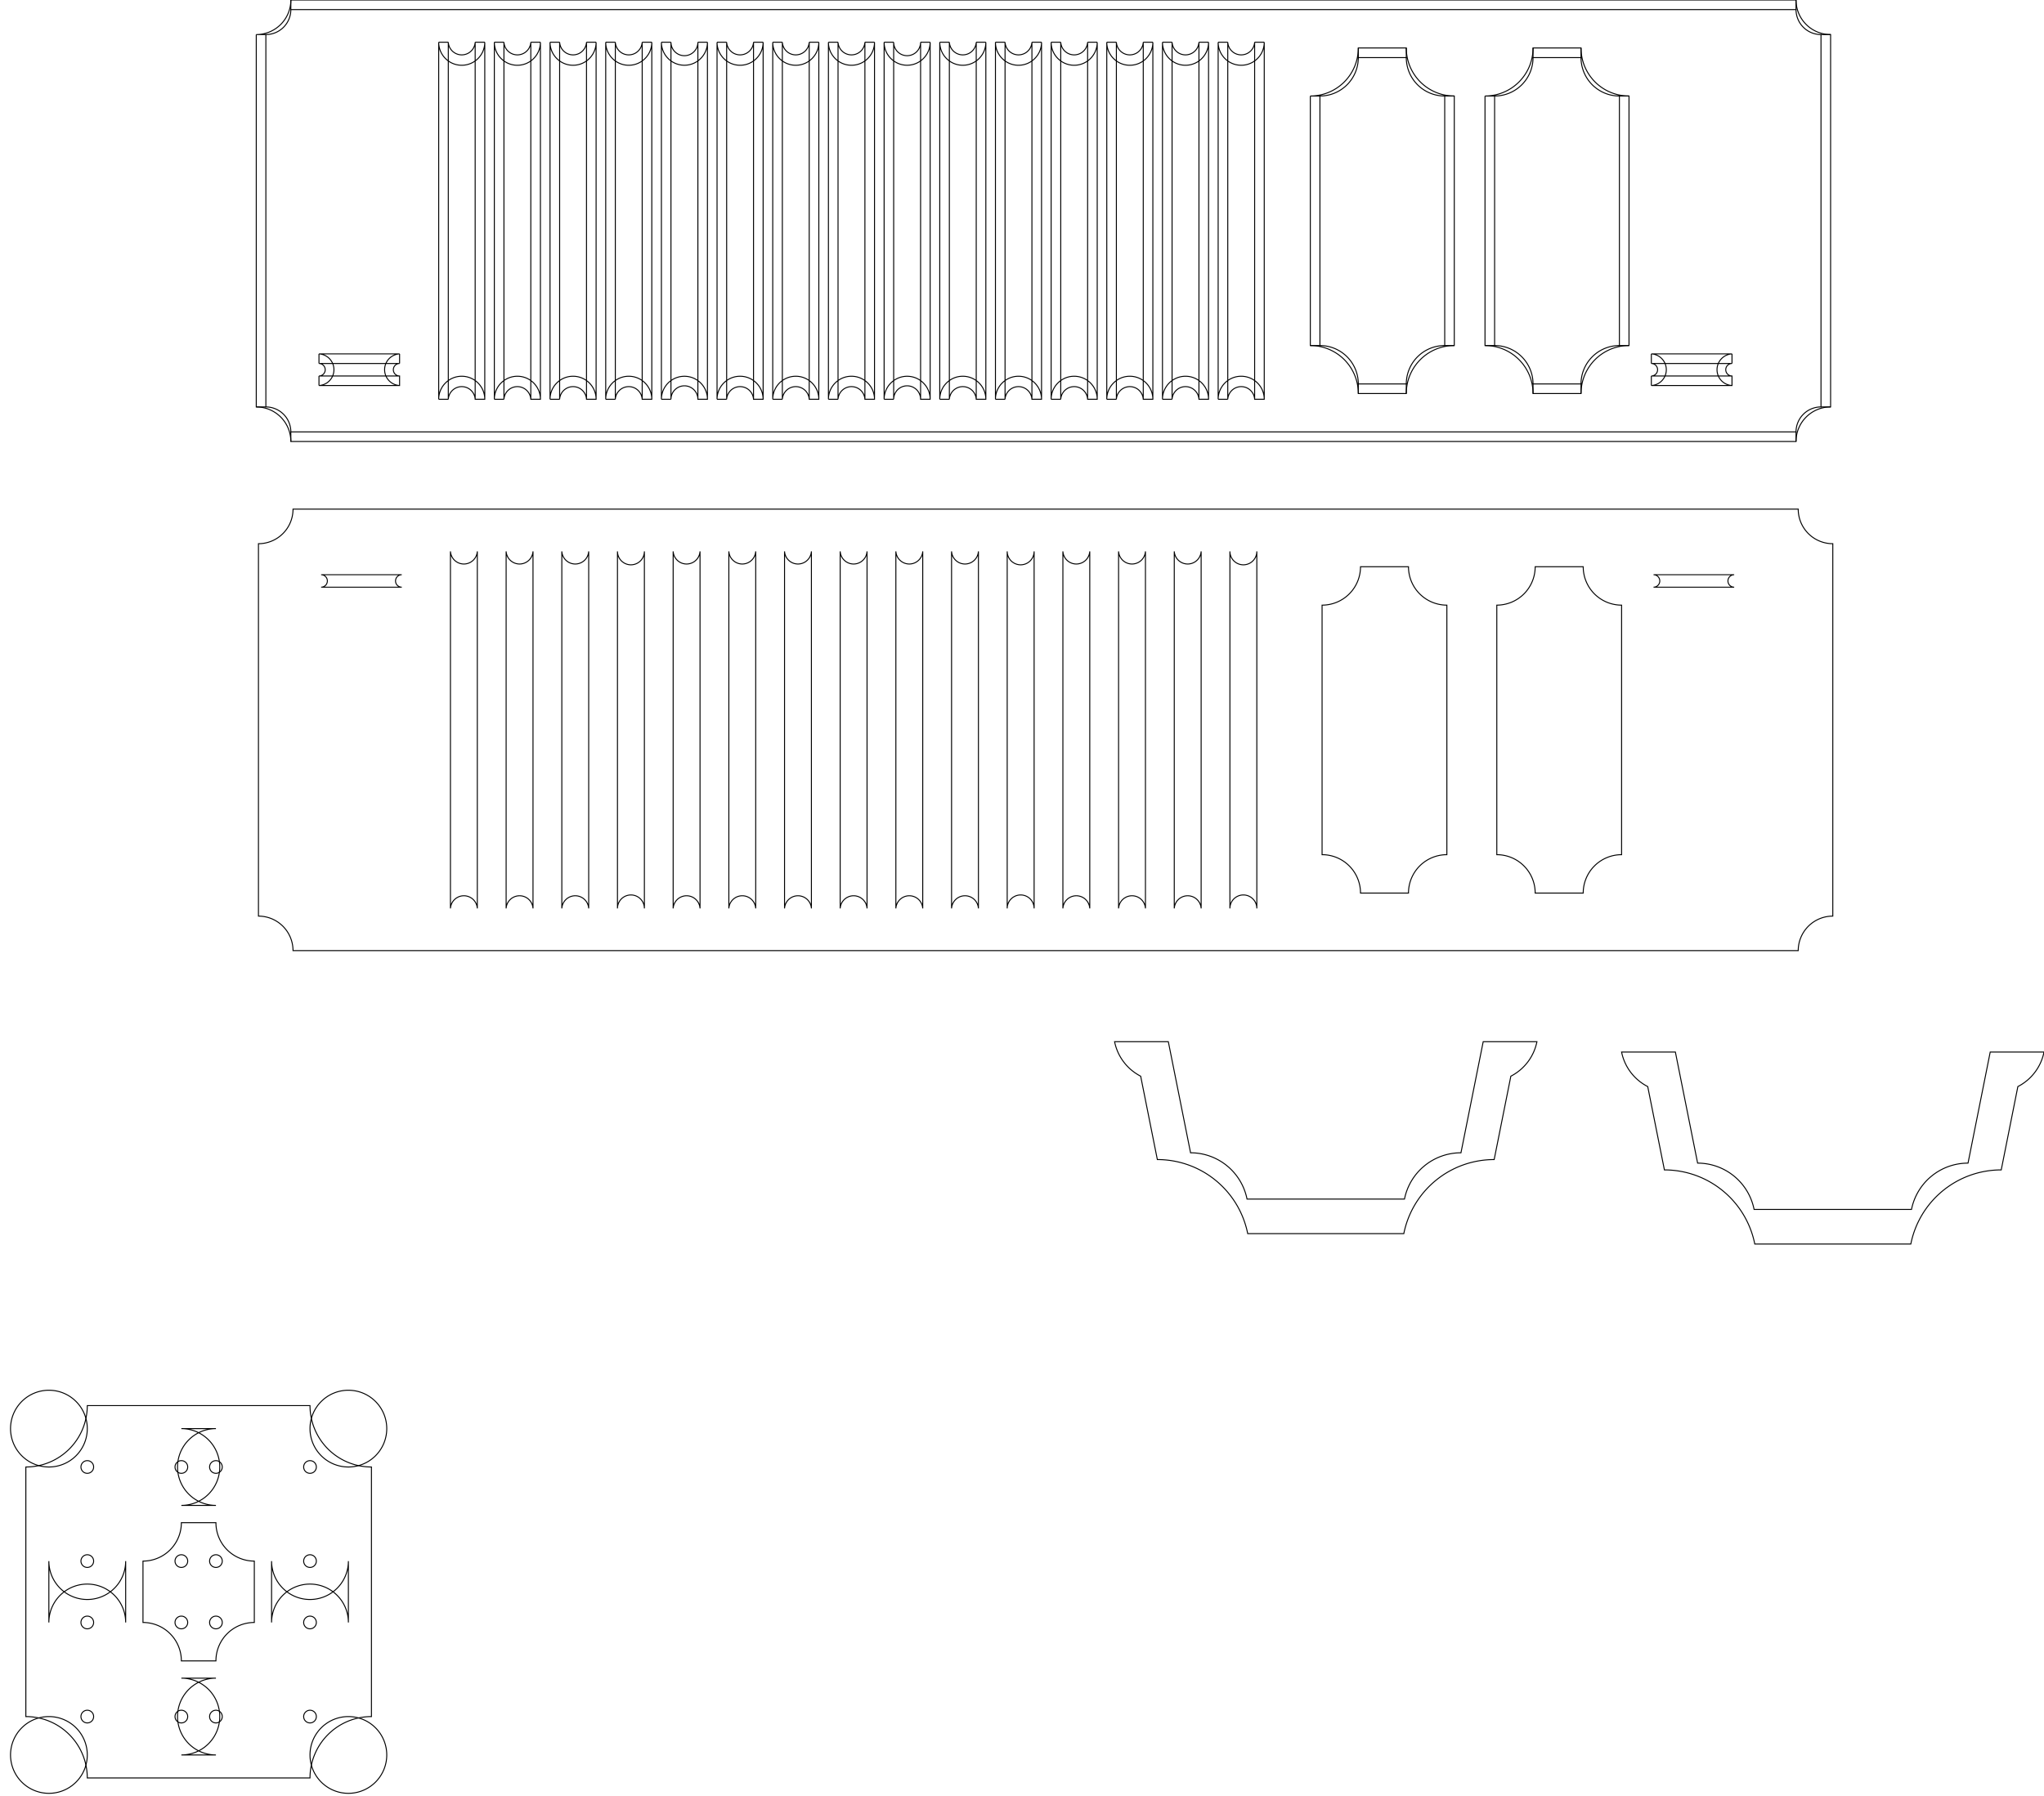 <?xml version='1.0'?>
<!DOCTYPE svg PUBLIC '-//W3C//DTD SVG 1.1//EN' 'http://www.w3.org/Graphics/SVG/1.1/DTD/svg11.dtd'>
<svg xmlns='http://www.w3.org/2000/svg' xmlns:xlink='http://www.w3.org/1999/xlink' width='41.915in' height='36.84in' viewBox='0 0 41.915 36.84'>

<path id='path0' stroke='black' fill='none' stroke-width='0.02' d='M5.452 0.709 A0.512 -0.512 0 0 1 5.964 0.197 L36.83 0.197 A0.512 -0.512 0 0 1 37.342 0.709 L37.342 8.346 A0.512 -0.512 0 0 1 36.83 8.858 L5.964 8.858 A0.512 -0.512 0 0 1 5.452 8.346 L5.452 0.709 L5.255 0.709 A0.709 -0.709 0 0 1 5.964 0 L36.83 0 A0.709 -0.709 0 0 1 37.539 0.709 L37.539 8.346 A0.709 -0.709 0 0 1 36.83 9.055 L5.964 9.055 A0.709 -0.709 0 0 1 5.255 8.346 L5.255 0.709'/>
<path id='path1' stroke='black' fill='none' stroke-width='0.02' d='M35.517 7.907 L33.863 7.907 A0.325 -0.325 0 0 1 33.863 7.258 L35.517 7.258 A0.325 -0.325 0 0 1 35.517 7.907 L35.517 7.711 A0.128 -0.128 0 0 0 35.517 7.455 L33.863 7.455 A0.128 -0.128 0 0 0 33.863 7.711 L35.517 7.711'/>
<path id='path2' stroke='black' fill='none' stroke-width='0.02' d='M11.082 8.189 L11.082 0.866 A0.472 -0.472 0 0 0 10.137 0.866 L10.137 8.189 A0.472 -0.472 0 0 0 11.082 8.189 L10.885 8.189 L10.885 0.866 A0.276 -0.276 0 0 0 10.334 0.866 L10.334 8.189 A0.276 -0.276 0 0 0 10.885 8.189'/>
<path id='path3' stroke='black' fill='none' stroke-width='0.02' d='M12.224 8.189 L12.224 0.866 A0.472 -0.472 0 0 0 11.279 0.866 L11.279 8.189 A0.472 -0.472 0 0 0 12.224 8.189 L12.027 8.189 L12.027 0.866 A0.276 -0.276 0 0 0 11.476 0.866 L11.476 8.189 A0.276 -0.276 0 0 0 12.027 8.189'/>
<path id='path4' stroke='black' fill='none' stroke-width='0.02' d='M13.366 8.189 L13.366 0.866 A0.472 -0.472 0 0 0 12.421 0.866 L12.421 8.189 A0.472 -0.472 0 0 0 13.366 8.189 L13.169 8.189 L13.169 0.866 A0.276 -0.276 0 0 0 12.618 0.866 L12.618 8.189 A0.276 -0.276 0 0 0 13.169 8.189'/>
<path id='path5' stroke='black' fill='none' stroke-width='0.02' d='M14.507 8.189 L14.507 0.866 A0.472 -0.472 0 0 0 13.563 0.866 L13.563 8.189 A0.472 -0.472 0 0 0 14.507 8.189 L14.311 8.189 L14.311 0.866 A0.276 -0.276 0 0 0 13.759 0.866 L13.759 8.189 A0.276 -0.276 0 0 0 14.311 8.189'/>
<path id='path6' stroke='black' fill='none' stroke-width='0.02' d='M15.649 8.189 L15.649 0.866 A0.472 -0.472 0 0 0 14.704 0.866 L14.704 8.189 A0.472 -0.472 0 0 0 15.649 8.189 L15.452 8.189 L15.452 0.866 A0.276 -0.276 0 0 0 14.901 0.866 L14.901 8.189 A0.276 -0.276 0 0 0 15.452 8.189'/>
<path id='path7' stroke='black' fill='none' stroke-width='0.02' d='M16.791 8.189 L16.791 0.866 A0.472 -0.472 0 0 0 15.846 0.866 L15.846 8.189 A0.472 -0.472 0 0 0 16.791 8.189 L16.594 8.189 L16.594 0.866 A0.276 -0.276 0 0 0 16.043 0.866 L16.043 8.189 A0.276 -0.276 0 0 0 16.594 8.189'/>
<path id='path8' stroke='black' fill='none' stroke-width='0.02' d='M17.933 8.189 L17.933 0.866 A0.472 -0.472 0 0 0 16.988 0.866 L16.988 8.189 A0.472 -0.472 0 0 0 17.933 8.189 L17.736 8.189 L17.736 0.866 A0.276 -0.276 0 0 0 17.185 0.866 L17.185 8.189 A0.276 -0.276 0 0 0 17.736 8.189'/>
<path id='path9' stroke='black' fill='none' stroke-width='0.02' d='M19.074 8.189 L19.074 0.866 A0.472 -0.472 0 0 0 18.13 0.866 L18.13 8.189 A0.472 -0.472 0 0 0 19.074 8.189 L18.878 8.189 L18.878 0.866 A0.276 -0.276 0 0 0 18.326 0.866 L18.326 8.189 A0.276 -0.276 0 0 0 18.878 8.189'/>
<path id='path10' stroke='black' fill='none' stroke-width='0.02' d='M20.216 8.189 L20.216 0.866 A0.472 -0.472 0 0 0 19.271 0.866 L19.271 8.189 A0.472 -0.472 0 0 0 20.216 8.189 L20.019 8.189 L20.019 0.866 A0.276 -0.276 0 0 0 19.468 0.866 L19.468 8.189 A0.276 -0.276 0 0 0 20.019 8.189'/>
<path id='path11' stroke='black' fill='none' stroke-width='0.02' d='M21.358 8.189 L21.358 0.866 A0.472 -0.472 0 0 0 20.413 0.866 L20.413 8.189 A0.472 -0.472 0 0 0 21.358 8.189 L21.161 8.189 L21.161 0.866 A0.276 -0.276 0 0 0 20.61 0.866 L20.61 8.189 A0.276 -0.276 0 0 0 21.161 8.189'/>
<path id='path12' stroke='black' fill='none' stroke-width='0.02' d='M22.5 8.189 L22.5 0.866 A0.472 -0.472 0 0 0 21.555 0.866 L21.555 8.189 A0.472 -0.472 0 0 0 22.5 8.189 L22.303 8.189 L22.303 0.866 A0.276 -0.276 0 0 0 21.752 0.866 L21.752 8.189 A0.276 -0.276 0 0 0 22.303 8.189'/>
<path id='path13' stroke='black' fill='none' stroke-width='0.02' d='M23.641 8.189 L23.641 0.866 A0.472 -0.472 0 0 0 22.696 0.866 L22.696 8.189 A0.472 -0.472 0 0 0 23.641 8.189 L23.444 8.189 L23.444 0.866 A0.276 -0.276 0 0 0 22.893 0.866 L22.893 8.189 A0.276 -0.276 0 0 0 23.444 8.189'/>
<path id='path14' stroke='black' fill='none' stroke-width='0.02' d='M24.783 8.189 L24.783 0.866 A0.472 -0.472 0 0 0 23.838 0.866 L23.838 8.189 A0.472 -0.472 0 0 0 24.783 8.189 L24.586 8.189 L24.586 0.866 A0.276 -0.276 0 0 0 24.035 0.866 L24.035 8.189 A0.276 -0.276 0 0 0 24.586 8.189'/>
<path id='path15' stroke='black' fill='none' stroke-width='0.02' d='M25.925 8.189 L25.925 0.866 A0.472 -0.472 0 0 0 24.98 0.866 L24.98 8.189 A0.472 -0.472 0 0 0 25.925 8.189 L25.728 8.189 L25.728 0.866 A0.276 -0.276 0 0 0 25.177 0.866 L25.177 8.189 A0.276 -0.276 0 0 0 25.728 8.189'/>
<path id='path16' stroke='black' fill='none' stroke-width='0.02' d='M30.649 1.969 A0.787 -0.787 0 0 1 31.437 1.181 L32.421 1.181 A0.787 -0.787 0 0 1 33.208 1.969 L33.208 7.087 A0.787 -0.787 0 0 1 32.421 7.874 L31.437 7.874 A0.787 -0.787 0 0 1 30.649 7.087 L30.649 1.969 L30.452 1.969 A0.984 -0.984 0 0 1 31.437 0.984 L32.421 0.984 A0.984 -0.984 0 0 1 33.405 1.969 L33.405 7.087 A0.984 -0.984 0 0 1 32.421 8.071 L31.437 8.071 A0.984 -0.984 0 0 1 30.452 7.087 L30.452 1.969'/>
<path id='path17' stroke='black' fill='none' stroke-width='0.02' d='M27.067 1.969 A0.787 -0.787 0 0 1 27.854 1.181 L28.838 1.181 A0.787 -0.787 0 0 1 29.626 1.969 L29.626 7.087 A0.787 -0.787 0 0 1 28.838 7.874 L27.854 7.874 A0.787 -0.787 0 0 1 27.067 7.087 L27.067 1.969 L26.87 1.969 A0.984 -0.984 0 0 1 27.854 0.984 L28.838 0.984 A0.984 -0.984 0 0 1 29.822 1.969 L29.822 7.087 A0.984 -0.984 0 0 1 28.838 8.071 L27.854 8.071 A0.984 -0.984 0 0 1 26.87 7.087 L26.87 1.969'/>
<path id='path18' stroke='black' fill='none' stroke-width='0.02' d='M9.744 8.189 A0.276 -0.276 0 0 1 9.193 8.189 L9.193 0.866 A0.276 -0.276 0 0 1 9.744 0.866 L9.744 8.189 L9.941 8.189 A0.472 -0.472 0 0 1 8.996 8.189 L8.996 0.866 A0.472 -0.472 0 0 1 9.941 0.866 L9.941 8.189'/>
<path id='path19' stroke='black' fill='none' stroke-width='0.02' d='M8.194 7.711 L6.541 7.711 A0.128 -0.128 0 0 1 6.541 7.455 L8.194 7.455 A0.128 -0.128 0 0 1 8.194 7.711 L8.194 7.907 A0.325 -0.325 0 0 0 8.194 7.258 L6.541 7.258 A0.325 -0.325 0 0 0 6.541 7.907 L8.194 7.907'/>
<path id='path20' stroke='black' fill='none' stroke-width='0.02' d='M23.733 23.782 L23.391 22.072 A1.022 -1.022 0 0 0 22.856 21.364 L23.958 21.364 L24.414 23.643 A1.181 -1.181 0 0 0 25.572 24.592 L28.801 24.592 A1.181 -1.181 0 0 0 29.959 23.643 L30.415 21.364 L31.517 21.364 A1.022 -1.022 0 0 0 30.982 22.072 L30.64 23.782 A1.89 -1.89 0 0 1 28.787 25.301 L25.586 25.301 A1.89 -1.89 0 0 1 23.733 23.782 Z'/>
<path id='path21' stroke='black' fill='none' stroke-width='0.02' d='M34.131 23.994 L33.789 22.285 A1.022 -1.022 0 0 0 33.253 21.577 L34.356 21.577 L34.812 23.855 A1.181 -1.181 0 0 0 35.97 24.805 L39.198 24.805 A1.181 -1.181 0 0 0 40.357 23.855 L40.812 21.577 L41.915 21.577 A1.022 -1.022 0 0 0 41.379 22.285 L41.038 23.994 A1.89 -1.89 0 0 1 39.184 25.514 L35.984 25.514 A1.89 -1.89 0 0 1 34.131 23.994 Z'/>
<path id='path22' stroke='black' fill='none' stroke-width='0.02' d='M0.53 35.206 L0.53 30.087 A1.26 -1.26 0 0 1 1.79 28.828 L6.357 28.828 A1.26 -1.26 0 0 1 7.617 30.087 L7.617 35.206 A1.26 -1.26 0 0 1 6.357 36.465 L1.79 36.465 A1.26 -1.26 0 0 1 0.53 35.206 Z'/>
<path id='path23' stroke='black' fill='none' stroke-width='0.02' d='M3.719 29.3 A0.787 -0.787 0 0 0 3.719 30.875 L4.428 30.875 A0.787 -0.787 0 0 0 4.428 29.3 L3.719 29.3 Z'/>
<path id='path24' stroke='black' fill='none' stroke-width='0.02' d='M1.79 29.3 A0.787 -0.787 0 0 0 1.002 30.087 A0.787 -0.787 0 1 0 1.79 29.3 Z'/>
<path id='path25' stroke='black' fill='none' stroke-width='0.02' d='M6.357 29.3 A0.787 -0.787 0 1 0 7.144 30.087 A0.787 -0.787 0 0 0 6.357 29.3 Z'/>
<path id='path26' stroke='black' fill='none' stroke-width='0.02' d='M2.932 32.017 L2.932 33.276 A0.787 -0.787 0 0 0 3.719 34.064 L4.428 34.064 A0.787 -0.787 0 0 0 5.215 33.276 L5.215 32.017 A0.787 -0.787 0 0 0 4.428 31.229 L3.719 31.229 A0.787 -0.787 0 0 0 2.932 32.017 Z'/>
<path id='path27' stroke='black' fill='none' stroke-width='0.02' d='M1.002 33.276 A0.787 -0.787 0 0 0 2.577 33.276 L2.577 32.017 A0.787 -0.787 0 0 0 1.002 32.017 L1.002 33.276 Z'/>
<path id='path28' stroke='black' fill='none' stroke-width='0.02' d='M3.719 35.993 L4.428 35.993 A0.787 -0.787 0 0 0 4.428 34.418 L3.719 34.418 A0.787 -0.787 0 0 0 3.719 35.993 Z'/>
<path id='path29' stroke='black' fill='none' stroke-width='0.02' d='M7.144 33.276 L7.144 32.017 A0.787 -0.787 0 0 0 5.569 32.017 L5.569 33.276 A0.787 -0.787 0 0 0 7.144 33.276 Z'/>
<path id='path30' stroke='black' fill='none' stroke-width='0.02' d='M1.002 35.206 A0.787 -0.787 0 0 0 1.79 35.993 A0.787 -0.787 0 1 0 1.002 35.206 Z'/>
<path id='path31' stroke='black' fill='none' stroke-width='0.02' d='M6.357 35.993 A0.787 -0.787 0 0 0 7.144 35.206 A0.787 -0.787 0 1 0 6.357 35.993 Z'/>
<path id='path32' stroke='black' fill='none' stroke-width='0.02' d='M6.487 35.206 A0.13 -0.13 0 1 0 6.227 35.206 A0.13 -0.13 0 1 0 6.487 35.206 Z'/>
<path id='path33' stroke='black' fill='none' stroke-width='0.02' d='M1.92 35.206 A0.13 -0.13 0 1 0 1.66 35.206 A0.13 -0.13 0 1 0 1.92 35.206 Z'/>
<path id='path34' stroke='black' fill='none' stroke-width='0.02' d='M1.92 30.087 A0.13 -0.13 0 1 0 1.66 30.087 A0.13 -0.13 0 1 0 1.92 30.087 Z'/>
<path id='path35' stroke='black' fill='none' stroke-width='0.02' d='M6.487 30.087 A0.13 -0.13 0 1 0 6.227 30.087 A0.13 -0.13 0 1 0 6.487 30.087 Z'/>
<path id='path36' stroke='black' fill='none' stroke-width='0.02' d='M1.92 32.017 A0.13 -0.13 0 1 0 1.66 32.017 A0.13 -0.13 0 1 0 1.92 32.017 Z'/>
<path id='path37' stroke='black' fill='none' stroke-width='0.02' d='M1.92 33.276 A0.13 -0.13 0 1 0 1.66 33.276 A0.13 -0.13 0 1 0 1.92 33.276 Z'/>
<path id='path38' stroke='black' fill='none' stroke-width='0.02' d='M4.558 30.087 A0.13 -0.13 0 1 0 4.298 30.087 A0.13 -0.13 0 1 0 4.558 30.087 Z'/>
<path id='path39' stroke='black' fill='none' stroke-width='0.02' d='M3.849 30.087 A0.13 -0.13 0 1 0 3.589 30.087 A0.13 -0.13 0 1 0 3.849 30.087 Z'/>
<path id='path40' stroke='black' fill='none' stroke-width='0.02' d='M4.558 33.276 A0.13 -0.13 0 1 0 4.298 33.276 A0.13 -0.13 0 1 0 4.558 33.276 Z'/>
<path id='path41' stroke='black' fill='none' stroke-width='0.02' d='M3.849 32.017 A0.13 -0.13 0 1 0 3.589 32.017 A0.13 -0.13 0 1 0 3.849 32.017 Z'/>
<path id='path42' stroke='black' fill='none' stroke-width='0.02' d='M4.558 32.017 A0.13 -0.13 0 1 0 4.298 32.017 A0.13 -0.13 0 1 0 4.558 32.017 Z'/>
<path id='path43' stroke='black' fill='none' stroke-width='0.02' d='M3.849 33.276 A0.13 -0.13 0 1 0 3.589 33.276 A0.13 -0.13 0 1 0 3.849 33.276 Z'/>
<path id='path44' stroke='black' fill='none' stroke-width='0.02' d='M6.487 33.276 A0.13 -0.13 0 1 0 6.227 33.276 A0.13 -0.13 0 1 0 6.487 33.276 Z'/>
<path id='path45' stroke='black' fill='none' stroke-width='0.02' d='M6.487 32.017 A0.13 -0.13 0 1 0 6.227 32.017 A0.13 -0.13 0 1 0 6.487 32.017 Z'/>
<path id='path46' stroke='black' fill='none' stroke-width='0.02' d='M4.558 35.206 A0.13 -0.13 0 1 0 4.298 35.206 A0.13 -0.13 0 1 0 4.558 35.206 Z'/>
<path id='path47' stroke='black' fill='none' stroke-width='0.02' d='M3.849 35.206 A0.13 -0.13 0 1 0 3.589 35.206 A0.13 -0.13 0 1 0 3.849 35.206 Z'/>
<path id='path48' stroke='black' fill='none' stroke-width='0.02' d='M28.883 11.623 L27.899 11.623 A0.787 -0.787 0 0 0 27.111 12.411 L27.111 17.529 A0.787 -0.787 0 0 0 27.899 18.316 L28.883 18.316 A0.787 -0.787 0 0 0 29.67 17.529 L29.67 12.411 A0.787 -0.787 0 0 0 28.883 11.623 Z'/>
<path id='path49' stroke='black' fill='none' stroke-width='0.02' d='M35.562 11.787 L33.908 11.787 A0.128 -0.128 0 0 0 33.908 12.043 L35.562 12.043 A0.128 -0.128 0 0 0 35.562 11.787 Z'/>
<path id='path50' stroke='black' fill='none' stroke-width='0.02' d='M9.237 18.631 A0.276 -0.276 0 0 0 9.788 18.631 L9.788 11.308 A0.276 -0.276 0 0 0 9.237 11.308 L9.237 18.631 Z'/>
<path id='path51' stroke='black' fill='none' stroke-width='0.02' d='M12.072 18.631 L12.072 11.308 A0.276 -0.276 0 0 0 11.521 11.308 L11.521 18.631 A0.276 -0.276 0 0 0 12.072 18.631 Z'/>
<path id='path52' stroke='black' fill='none' stroke-width='0.02' d='M14.355 18.631 L14.355 11.308 A0.276 -0.276 0 0 0 13.804 11.308 L13.804 18.631 A0.276 -0.276 0 0 0 14.355 18.631 Z'/>
<path id='path53' stroke='black' fill='none' stroke-width='0.02' d='M16.639 18.631 L16.639 11.308 A0.276 -0.276 0 0 0 16.088 11.308 L16.088 18.631 A0.276 -0.276 0 0 0 16.639 18.631 Z'/>
<path id='path54' stroke='black' fill='none' stroke-width='0.02' d='M18.922 18.631 L18.922 11.308 A0.276 -0.276 0 0 0 18.371 11.308 L18.371 18.631 A0.276 -0.276 0 0 0 18.922 18.631 Z'/>
<path id='path55' stroke='black' fill='none' stroke-width='0.02' d='M21.206 18.631 L21.206 11.308 A0.276 -0.276 0 0 0 20.654 11.308 L20.654 18.631 A0.276 -0.276 0 0 0 21.206 18.631 Z'/>
<path id='path56' stroke='black' fill='none' stroke-width='0.02' d='M23.489 18.631 L23.489 11.308 A0.276 -0.276 0 0 0 22.938 11.308 L22.938 18.631 A0.276 -0.276 0 0 0 23.489 18.631 Z'/>
<path id='path57' stroke='black' fill='none' stroke-width='0.02' d='M25.773 18.631 L25.773 11.308 A0.276 -0.276 0 0 0 25.221 11.308 L25.221 18.631 A0.276 -0.276 0 0 0 25.773 18.631 Z'/>
<path id='path58' stroke='black' fill='none' stroke-width='0.02' d='M6.009 19.497 L36.875 19.497 A0.709 -0.709 0 0 0 37.584 18.789 L37.584 11.151 A0.709 -0.709 0 0 0 36.875 10.442 L6.009 10.442 A0.709 -0.709 0 0 0 5.3 11.151 L5.3 18.789 A0.709 -0.709 0 0 0 6.009 19.497 Z'/>
<path id='path59' stroke='black' fill='none' stroke-width='0.02' d='M24.631 18.631 L24.631 11.308 A0.276 -0.276 0 0 0 24.08 11.308 L24.08 18.631 A0.276 -0.276 0 0 0 24.631 18.631 Z'/>
<path id='path60' stroke='black' fill='none' stroke-width='0.02' d='M22.347 18.631 L22.347 11.308 A0.276 -0.276 0 0 0 21.796 11.308 L21.796 18.631 A0.276 -0.276 0 0 0 22.347 18.631 Z'/>
<path id='path61' stroke='black' fill='none' stroke-width='0.02' d='M20.064 18.631 L20.064 11.308 A0.276 -0.276 0 0 0 19.513 11.308 L19.513 18.631 A0.276 -0.276 0 0 0 20.064 18.631 Z'/>
<path id='path62' stroke='black' fill='none' stroke-width='0.02' d='M17.78 18.631 L17.78 11.308 A0.276 -0.276 0 0 0 17.229 11.308 L17.229 18.631 A0.276 -0.276 0 0 0 17.78 18.631 Z'/>
<path id='path63' stroke='black' fill='none' stroke-width='0.02' d='M15.497 18.631 L15.497 11.308 A0.276 -0.276 0 0 0 14.946 11.308 L14.946 18.631 A0.276 -0.276 0 0 0 15.497 18.631 Z'/>
<path id='path64' stroke='black' fill='none' stroke-width='0.02' d='M13.214 18.631 L13.214 11.308 A0.276 -0.276 0 0 0 12.662 11.308 L12.662 18.631 A0.276 -0.276 0 0 0 13.214 18.631 Z'/>
<path id='path65' stroke='black' fill='none' stroke-width='0.02' d='M10.379 18.631 A0.276 -0.276 0 0 0 10.93 18.631 L10.93 11.308 A0.276 -0.276 0 0 0 10.379 11.308 L10.379 18.631 Z'/>
<path id='path66' stroke='black' fill='none' stroke-width='0.02' d='M8.239 11.787 L6.585 11.787 A0.128 -0.128 0 0 0 6.585 12.043 L8.239 12.043 A0.128 -0.128 0 0 0 8.239 11.787 Z'/>
<path id='path67' stroke='black' fill='none' stroke-width='0.02' d='M32.466 11.623 L31.481 11.623 A0.787 -0.787 0 0 0 30.694 12.411 L30.694 17.529 A0.787 -0.787 0 0 0 31.481 18.316 L32.466 18.316 A0.787 -0.787 0 0 0 33.253 17.529 L33.253 12.411 A0.787 -0.787 0 0 0 32.466 11.623 Z'/>
<path id='path68' stroke='black' fill='none' stroke-width='0.02' d='M33.405 7.087 L33.208 7.087'/>
<path id='path69' stroke='black' fill='none' stroke-width='0.02' d='M33.208 1.969 L33.405 1.969'/>
<path id='path70' stroke='black' fill='none' stroke-width='0.02' d='M32.421 8.071 L32.421 7.874'/>
<path id='path71' stroke='black' fill='none' stroke-width='0.02' d='M32.421 1.181 L32.421 0.984'/>
<path id='path72' stroke='black' fill='none' stroke-width='0.02' d='M31.437 8.071 L31.437 7.874'/>
<path id='path73' stroke='black' fill='none' stroke-width='0.02' d='M31.437 1.181 L31.437 0.984'/>
<path id='path74' stroke='black' fill='none' stroke-width='0.02' d='M30.452 7.087 L30.649 7.087'/>
<path id='path75' stroke='black' fill='none' stroke-width='0.02' d='M29.822 7.087 L29.626 7.087'/>
<path id='path76' stroke='black' fill='none' stroke-width='0.02' d='M29.626 1.969 L29.822 1.969'/>
<path id='path77' stroke='black' fill='none' stroke-width='0.02' d='M28.838 8.071 L28.838 7.874'/>
<path id='path78' stroke='black' fill='none' stroke-width='0.02' d='M28.838 1.181 L28.838 0.984'/>
<path id='path79' stroke='black' fill='none' stroke-width='0.02' d='M27.854 8.071 L27.854 7.874'/>
<path id='path80' stroke='black' fill='none' stroke-width='0.02' d='M27.854 1.181 L27.854 0.984'/>
<path id='path81' stroke='black' fill='none' stroke-width='0.02' d='M26.87 7.087 L27.067 7.087'/>
<path id='path82' stroke='black' fill='none' stroke-width='0.02' d='M25.728 0.866 L25.925 0.866'/>
<path id='path83' stroke='black' fill='none' stroke-width='0.02' d='M25.177 0.866 L24.98 0.866'/>
<path id='path84' stroke='black' fill='none' stroke-width='0.02' d='M24.98 8.189 L25.177 8.189'/>
<path id='path85' stroke='black' fill='none' stroke-width='0.02' d='M24.586 0.866 L24.783 0.866'/>
<path id='path86' stroke='black' fill='none' stroke-width='0.02' d='M24.035 0.866 L23.838 0.866'/>
<path id='path87' stroke='black' fill='none' stroke-width='0.02' d='M23.838 8.189 L24.035 8.189'/>
<path id='path88' stroke='black' fill='none' stroke-width='0.02' d='M23.444 0.866 L23.641 0.866'/>
<path id='path89' stroke='black' fill='none' stroke-width='0.02' d='M22.893 0.866 L22.696 0.866'/>
<path id='path90' stroke='black' fill='none' stroke-width='0.02' d='M22.696 8.189 L22.893 8.189'/>
<path id='path91' stroke='black' fill='none' stroke-width='0.02' d='M22.303 0.866 L22.5 0.866'/>
<path id='path92' stroke='black' fill='none' stroke-width='0.02' d='M21.752 0.866 L21.555 0.866'/>
<path id='path93' stroke='black' fill='none' stroke-width='0.02' d='M21.555 8.189 L21.752 8.189'/>
<path id='path94' stroke='black' fill='none' stroke-width='0.02' d='M21.161 0.866 L21.358 0.866'/>
<path id='path95' stroke='black' fill='none' stroke-width='0.02' d='M20.61 0.866 L20.413 0.866'/>
<path id='path96' stroke='black' fill='none' stroke-width='0.02' d='M20.413 8.189 L20.61 8.189'/>
<path id='path97' stroke='black' fill='none' stroke-width='0.02' d='M20.019 0.866 L20.216 0.866'/>
<path id='path98' stroke='black' fill='none' stroke-width='0.02' d='M19.468 0.866 L19.271 0.866'/>
<path id='path99' stroke='black' fill='none' stroke-width='0.02' d='M19.271 8.189 L19.468 8.189'/>
<path id='path100' stroke='black' fill='none' stroke-width='0.02' d='M18.878 0.866 L19.074 0.866'/>
<path id='path101' stroke='black' fill='none' stroke-width='0.02' d='M18.326 0.866 L18.13 0.866'/>
<path id='path102' stroke='black' fill='none' stroke-width='0.02' d='M18.13 8.189 L18.326 8.189'/>
<path id='path103' stroke='black' fill='none' stroke-width='0.02' d='M17.736 0.866 L17.933 0.866'/>
<path id='path104' stroke='black' fill='none' stroke-width='0.02' d='M17.185 0.866 L16.988 0.866'/>
<path id='path105' stroke='black' fill='none' stroke-width='0.02' d='M16.988 8.189 L17.185 8.189'/>
<path id='path106' stroke='black' fill='none' stroke-width='0.02' d='M16.594 0.866 L16.791 0.866'/>
<path id='path107' stroke='black' fill='none' stroke-width='0.02' d='M16.043 0.866 L15.846 0.866'/>
<path id='path108' stroke='black' fill='none' stroke-width='0.02' d='M15.846 8.189 L16.043 8.189'/>
<path id='path109' stroke='black' fill='none' stroke-width='0.02' d='M15.452 0.866 L15.649 0.866'/>
<path id='path110' stroke='black' fill='none' stroke-width='0.02' d='M14.901 0.866 L14.704 0.866'/>
<path id='path111' stroke='black' fill='none' stroke-width='0.02' d='M14.704 8.189 L14.901 8.189'/>
<path id='path112' stroke='black' fill='none' stroke-width='0.02' d='M14.311 0.866 L14.507 0.866'/>
<path id='path113' stroke='black' fill='none' stroke-width='0.02' d='M13.759 0.866 L13.563 0.866'/>
<path id='path114' stroke='black' fill='none' stroke-width='0.02' d='M13.563 8.189 L13.759 8.189'/>
<path id='path115' stroke='black' fill='none' stroke-width='0.02' d='M13.169 0.866 L13.366 0.866'/>
<path id='path116' stroke='black' fill='none' stroke-width='0.02' d='M12.618 0.866 L12.421 0.866'/>
<path id='path117' stroke='black' fill='none' stroke-width='0.02' d='M12.421 8.189 L12.618 8.189'/>
<path id='path118' stroke='black' fill='none' stroke-width='0.02' d='M12.027 0.866 L12.224 0.866'/>
<path id='path119' stroke='black' fill='none' stroke-width='0.02' d='M11.476 0.866 L11.279 0.866'/>
<path id='path120' stroke='black' fill='none' stroke-width='0.02' d='M11.279 8.189 L11.476 8.189'/>
<path id='path121' stroke='black' fill='none' stroke-width='0.02' d='M10.885 0.866 L11.082 0.866'/>
<path id='path122' stroke='black' fill='none' stroke-width='0.02' d='M10.334 0.866 L10.137 0.866'/>
<path id='path123' stroke='black' fill='none' stroke-width='0.02' d='M10.137 8.189 L10.334 8.189'/>
<path id='path124' stroke='black' fill='none' stroke-width='0.02' d='M8.996 0.866 L9.193 0.866'/>
<path id='path125' stroke='black' fill='none' stroke-width='0.02' d='M9.193 8.189 L8.996 8.189'/>
<path id='path126' stroke='black' fill='none' stroke-width='0.02' d='M9.941 0.866 L9.744 0.866'/>
<path id='path127' stroke='black' fill='none' stroke-width='0.02' d='M35.517 7.455 L35.517 7.258'/>
<path id='path128' stroke='black' fill='none' stroke-width='0.02' d='M33.863 7.455 L33.863 7.258'/>
<path id='path129' stroke='black' fill='none' stroke-width='0.02' d='M33.863 7.907 L33.863 7.711'/>
<path id='path130' stroke='black' fill='none' stroke-width='0.02' d='M6.541 7.711 L6.541 7.907'/>
<path id='path131' stroke='black' fill='none' stroke-width='0.02' d='M6.541 7.258 L6.541 7.455'/>
<path id='path132' stroke='black' fill='none' stroke-width='0.02' d='M8.194 7.258 L8.194 7.455'/>
<path id='path133' stroke='black' fill='none' stroke-width='0.02' d='M37.342 0.709 L37.539 0.709'/>
<path id='path134' stroke='black' fill='none' stroke-width='0.02' d='M37.539 8.346 L37.342 8.346'/>
<path id='path135' stroke='black' fill='none' stroke-width='0.02' d='M36.83 0.197 L36.83 0'/>
<path id='path136' stroke='black' fill='none' stroke-width='0.02' d='M36.83 9.055 L36.83 8.858'/>
<path id='path137' stroke='black' fill='none' stroke-width='0.02' d='M5.964 0.197 L5.964 0'/>
<path id='path138' stroke='black' fill='none' stroke-width='0.02' d='M5.964 9.055 L5.964 8.858'/>
<path id='path139' stroke='black' fill='none' stroke-width='0.02' d='M5.255 8.346 L5.452 8.346'/>
</svg>